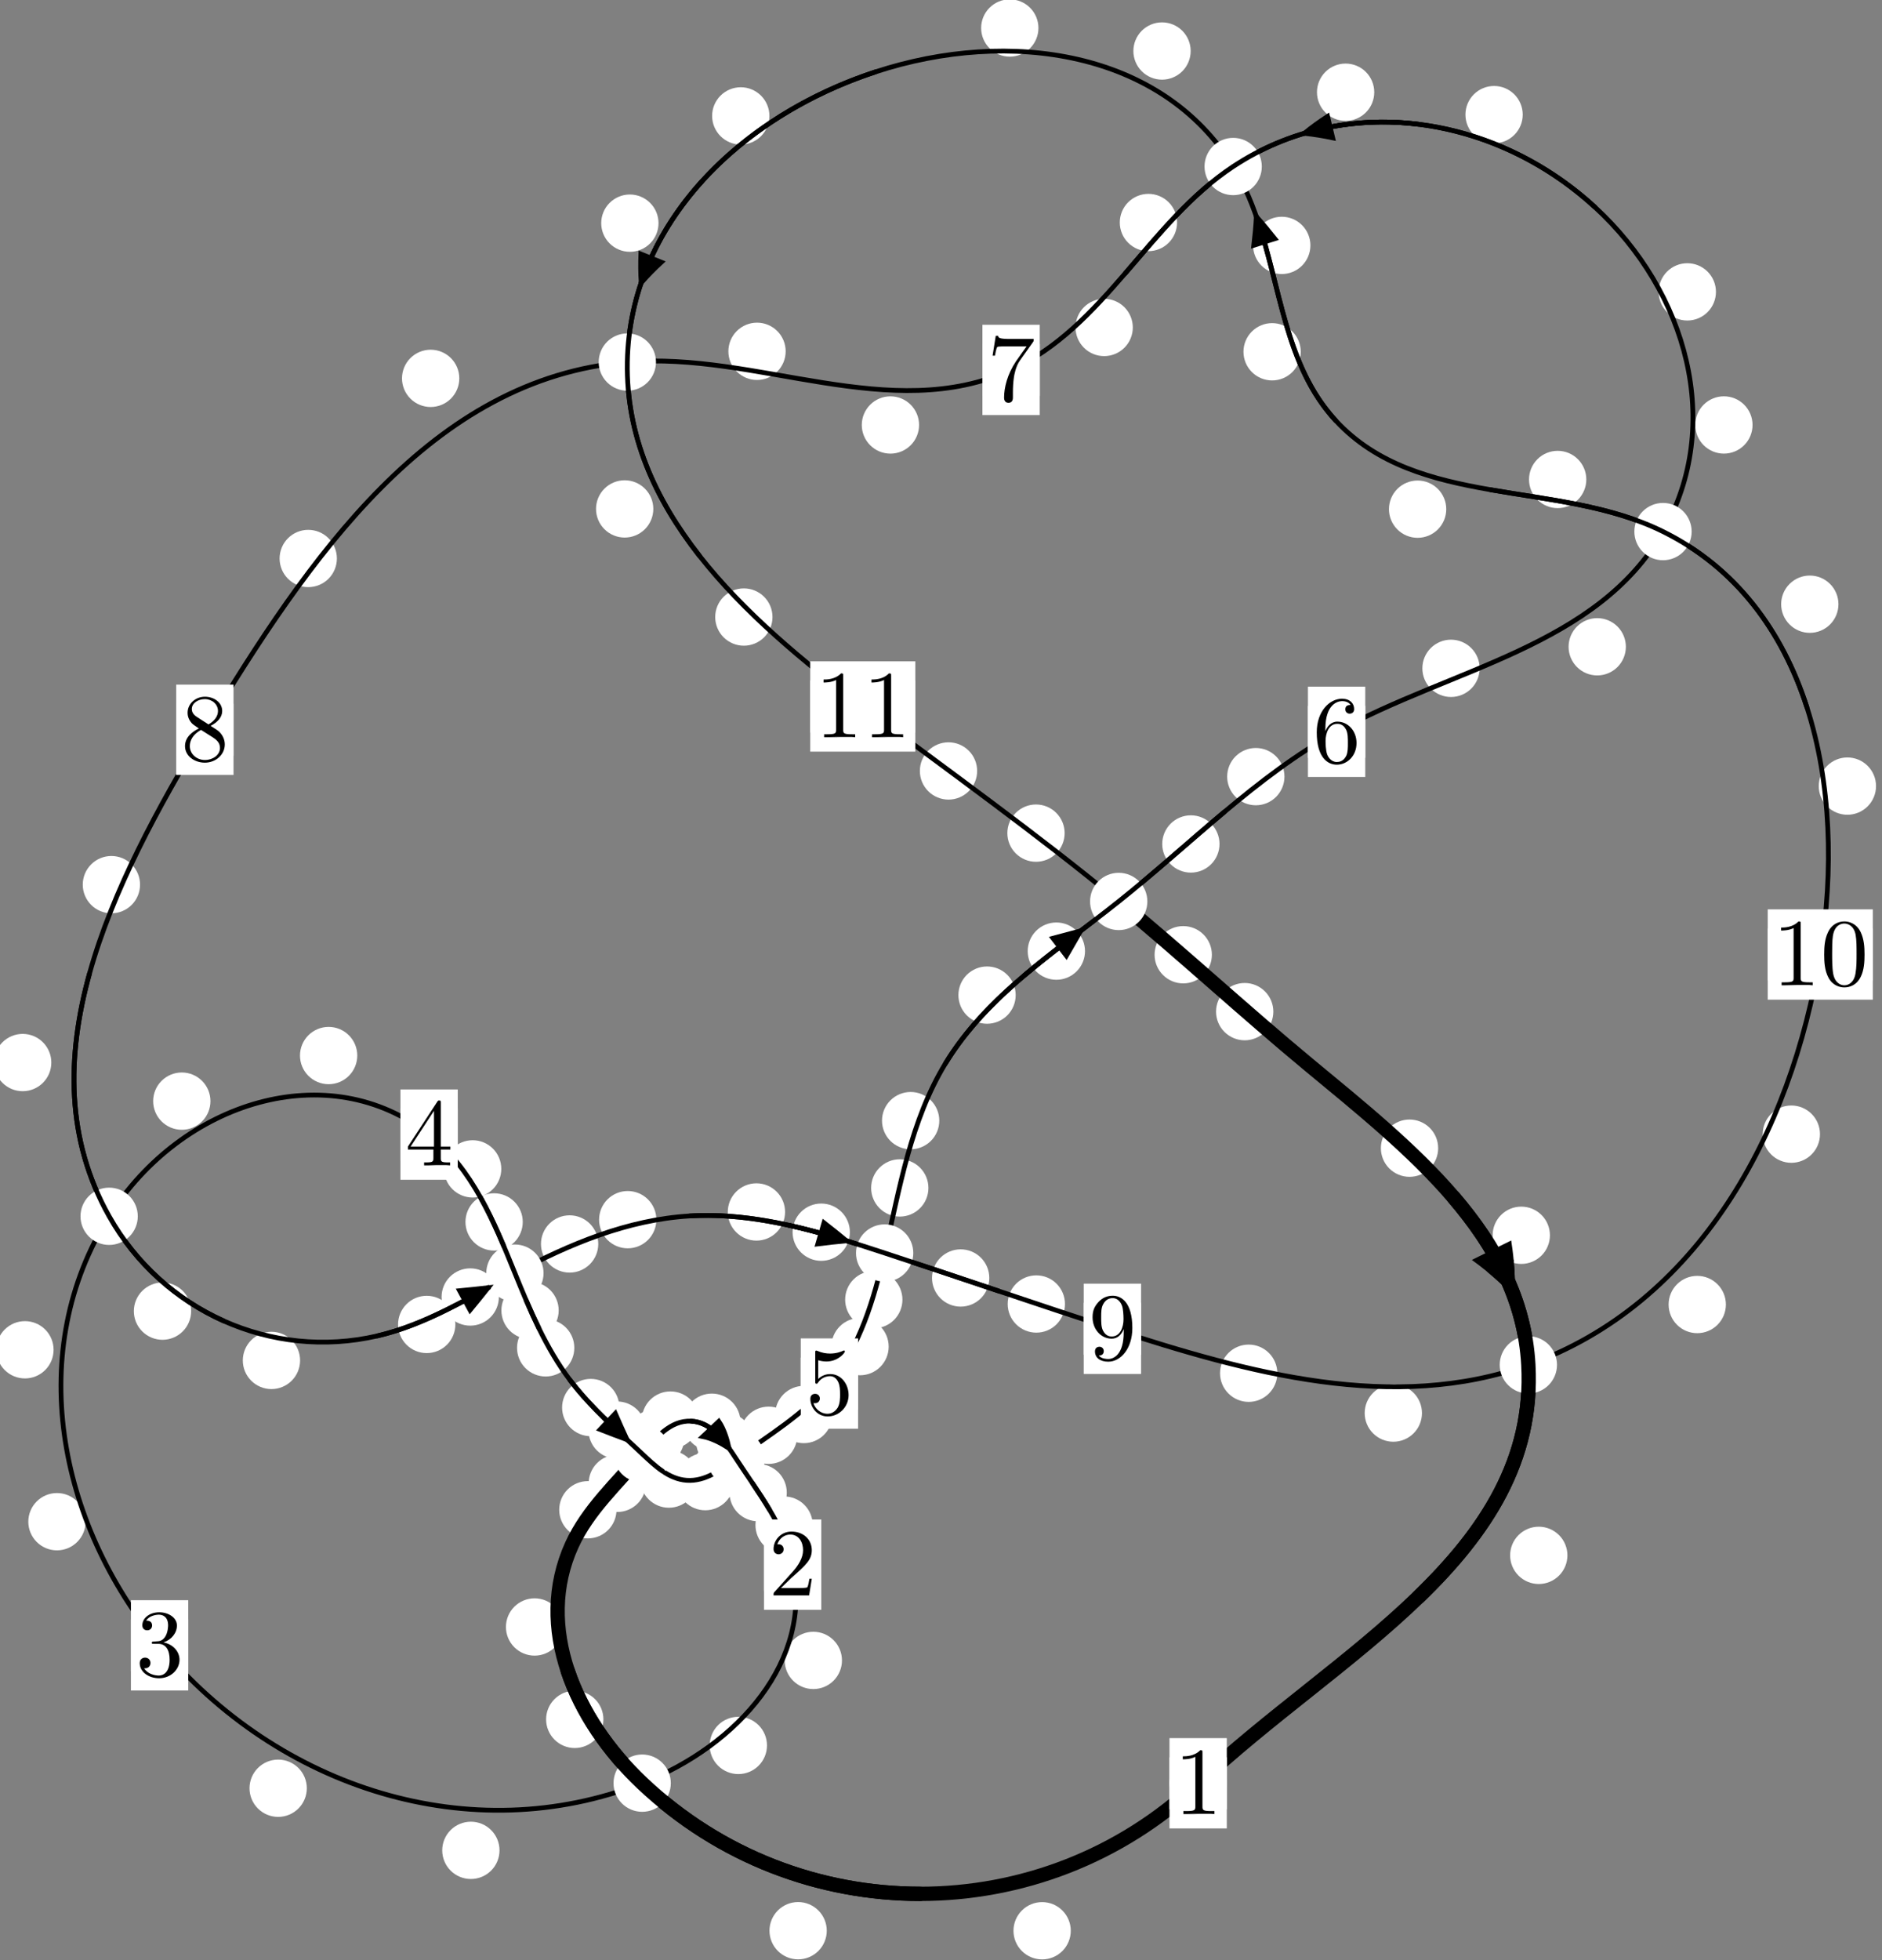 <?xml version="1.0"?>
<!-- Created by MetaPost 1.999 on 2021.07.05:2359 -->
<svg version="1.1" xmlns="http://www.w3.org/2000/svg" xmlns:xlink="http://www.w3.org/1999/xlink" width="196.356" height="204.451" viewBox="0 0 196.356 204.451">
<rect x="0" y="0" width="196.356" height="204.451" fill="#808080" stroke="none"/>
<!-- Original BoundingBox: -67.622223 -18.384003 128.733490 186.067337 -->
  <defs>
    <g transform="scale(0.01,0.01)" id="GLYPHcmr10_48">
      <path style="fill-rule: evenodd;" d="M460 -320C460 -400,455 -480,420 -554C374 -650,292 -666,250 -666C190 -666,117 -640,76 -547C44 -478,39 -400,39 -320C39 -245,43 -155,84 -79C127 2,200 22,249 22C303 22,379 1,423 -94C455 -163,460 -241,460 -320M249 -0C210 -0,151 -25,133 -121C122 -181,122 -273,122 -332C122 -396,122 -462,130 -516C149 -635,224 -644,249 -644C282 -644,348 -626,367 -527C377 -471,377 -395,377 -332C377 -257,377 -189,366 -125C351 -30,294 -0,249 -0"></path>
    </g>
    <g transform="scale(0.01,0.01)" id="GLYPHcmr10_49">
      <path style="fill-rule: evenodd;" d="M294 -640C294 -664,294 -666,271 -666C209 -602,121 -602,89 -602L89 -571C109 -571,168 -571,220 -597L220 -79C220 -43,217 -31,127 -31L95 -31L95 -0L257 -0L130 -3L217 -3L257 -3L297 -3L384 -3L419 -0L419 -31L387 -31C297 -31,294 -42,294 -79"></path>
    </g>
    <g transform="scale(0.01,0.01)" id="GLYPHcmr10_50">
      <path style="fill-rule: evenodd;" d="M127 -77L233 -180C389 -318,449 -372,449 -472C449 -586,359 -666,237 -666C124 -666,50 -574,50 -485C50 -429,100 -429,103 -429C120 -429,155 -441,155 -482C155 -508,137 -534,102 -534C94 -534,92 -534,89 -533C112 -598,166 -635,224 -635C315 -635,358 -554,358 -472C358 -392,308 -313,253 -251L61 -37C50 -26,50 -24,50 -0L421 -0L449 -174L424 -174C419 -144,412 -100,402 -85C395 -77,329 -77,307 -77"></path>
    </g>
    <g transform="scale(0.01,0.01)" id="GLYPHcmr10_51">
      <path style="fill-rule: evenodd;" d="M290 -352C372 -379,430 -449,430 -528C430 -610,342 -666,246 -666C145 -666,69 -606,69 -530C69 -497,91 -478,120 -478C151 -478,171 -500,171 -529C171 -579,124 -579,109 -579C140 -628,206 -641,242 -641C283 -641,338 -619,338 -529C338 -517,336 -459,310 -415C280 -367,246 -364,221 -363C213 -362,189 -360,182 -360C174 -359,167 -358,167 -348C167 -337,174 -337,191 -337L235 -337C317 -337,354 -269,354 -171C354 -35,285 -6,241 -6C198 -6,123 -23,88 -82C123 -77,154 -99,154 -137C154 -173,127 -193,98 -193C74 -193,42 -179,42 -135C42 -44,135 22,244 22C366 22,457 -69,457 -171C457 -253,394 -331,290 -352"></path>
    </g>
    <g transform="scale(0.01,0.01)" id="GLYPHcmr10_52">
      <path style="fill-rule: evenodd;" d="M294 -165L294 -78C294 -42,292 -31,218 -31L197 -31L197 -0L332 -0L238 -3L290 -3L332 -3L374 -3L427 -3L468 -0L468 -31L447 -31C373 -31,371 -42,371 -78L371 -165L471 -165L471 -196L371 -196L371 -651C371 -671,371 -677,355 -677C346 -677,343 -677,335 -665L28 -196L28 -165M300 -196L56 -196L300 -569"></path>
    </g>
    <g transform="scale(0.01,0.01)" id="GLYPHcmr10_53">
      <path style="fill-rule: evenodd;" d="M449 -201C449 -320,367 -420,259 -420C211 -420,168 -404,132 -369L132 -564C152 -558,185 -551,217 -551C340 -551,410 -642,410 -655C410 -661,407 -666,400 -666C399 -666,397 -666,392 -663C372 -654,323 -634,256 -634C216 -634,170 -641,123 -662C115 -665,113 -665,111 -665C101 -665,101 -657,101 -641L101 -345C101 -327,101 -319,115 -319C122 -319,124 -322,128 -328C139 -344,176 -398,257 -398C309 -398,334 -352,342 -334C358 -297,360 -258,360 -208C360 -173,360 -113,336 -71C312 -32,275 -6,229 -6C156 -6,99 -59,82 -118C85 -117,88 -116,99 -116C132 -116,149 -141,149 -165C149 -189,132 -214,99 -214C85 -214,50 -207,50 -161C50 -75,119 22,231 22C347 22,449 -74,449 -201"></path>
    </g>
    <g transform="scale(0.01,0.01)" id="GLYPHcmr10_54">
      <path style="fill-rule: evenodd;" d="M132 -328L132 -352C132 -605,256 -641,307 -641C331 -641,373 -635,395 -601C380 -601,340 -601,340 -556C340 -525,364 -510,386 -510C402 -510,432 -519,432 -558C432 -618,388 -666,305 -666C177 -666,42 -537,42 -316C42 -49,158 22,251 22C362 22,457 -72,457 -204C457 -331,368 -427,257 -427C189 -427,152 -376,132 -328M251 -6C188 -6,158 -66,152 -81C134 -128,134 -208,134 -226C134 -304,166 -404,256 -404C272 -404,318 -404,349 -342C367 -305,367 -254,367 -205C367 -157,367 -107,350 -71C320 -11,274 -6,251 -6"></path>
    </g>
    <g transform="scale(0.01,0.01)" id="GLYPHcmr10_55">
      <path style="fill-rule: evenodd;" d="M476 -609C485 -621,485 -623,485 -644L242 -644C120 -644,118 -657,114 -676L89 -676L56 -470L81 -470C84 -486,93 -549,106 -561C113 -567,191 -567,204 -567L411 -567C400 -551,321 -442,299 -409C209 -274,176 -135,176 -33C176 -23,176 22,222 22C268 22,268 -23,268 -33L268 -84C268 -139,271 -194,279 -248C283 -271,297 -357,341 -419"></path>
    </g>
    <g transform="scale(0.01,0.01)" id="GLYPHcmr10_56">
      <path style="fill-rule: evenodd;" d="M163 -457C117 -487,113 -521,113 -538C113 -599,178 -641,249 -641C322 -641,386 -589,386 -517C386 -460,347 -412,287 -377M309 -362C381 -399,430 -451,430 -517C430 -609,341 -666,250 -666C150 -666,69 -592,69 -499C69 -481,71 -436,113 -389C124 -377,161 -352,186 -335C128 -306,42 -250,42 -151C42 -45,144 22,249 22C362 22,457 -61,457 -168C457 -204,446 -249,408 -291C389 -312,373 -322,309 -362M209 -320L332 -242C360 -223,407 -193,407 -132C407 -58,332 -6,250 -6C164 -6,92 -68,92 -151C92 -209,124 -273,209 -320"></path>
    </g>
    <g transform="scale(0.01,0.01)" id="GLYPHcmr10_57">
      <path style="fill-rule: evenodd;" d="M367 -318L367 -286C367 -52,263 -6,205 -6C188 -6,134 -8,107 -42C151 -42,159 -71,159 -88C159 -119,135 -134,113 -134C97 -134,67 -125,67 -86C67 -19,121 22,206 22C335 22,457 -114,457 -329C457 -598,342 -666,253 -666C198 -666,149 -648,106 -603C65 -558,42 -516,42 -441C42 -316,130 -218,242 -218C303 -218,344 -260,367 -318M243 -241C227 -241,181 -241,150 -304C132 -341,132 -391,132 -440C132 -494,132 -541,153 -578C180 -628,218 -641,253 -641C299 -641,332 -607,349 -562C361 -530,365 -467,365 -421C365 -338,331 -241,243 -241"></path>
    </g>
  </defs>
  <path d="M111.718 201.395C111.718 200.603,111.403 199.842,110.842 199.282C110.282 198.721,109.522 198.407,108.729 198.407C107.936 198.407,107.176 198.721,106.616 199.282C106.055 199.842,105.74 200.603,105.74 201.395C105.74 202.188,106.055 202.948,106.616 203.509C107.176 204.069,107.936 204.384,108.729 204.384C109.522 204.384,110.282 204.069,110.842 203.509C111.403 202.948,111.718 202.188,111.718 201.395Z" style="fill: rgb(100%,100%,100%);stroke: none;"></path>
  <path d="M127.995 186.012C127.995 185.219,127.68 184.459,127.12 183.898C126.559 183.338,125.799 183.023,125.006 183.023C124.214 183.023,123.453 183.338,122.893 183.898C122.332 184.459,122.018 185.219,122.018 186.012C122.018 186.804,122.332 187.565,122.893 188.125C123.453 188.686,124.214 189,125.006 189C125.799 189,126.559 188.686,127.12 188.125C127.68 187.565,127.995 186.804,127.995 186.012Z" style="fill: rgb(100%,100%,100%);stroke: none;"></path>
  <path d="M62.955 179.347C62.955 178.554,62.64 177.794,62.079 177.234C61.519 176.673,60.759 176.358,59.966 176.358C59.173 176.358,58.413 176.673,57.853 177.234C57.292 177.794,56.977 178.554,56.977 179.347C56.977 180.14,57.292 180.9,57.853 181.46C58.413 182.021,59.173 182.336,59.966 182.336C60.759 182.336,61.519 182.021,62.079 181.46C62.64 180.9,62.955 180.14,62.955 179.347Z" style="fill: rgb(100%,100%,100%);stroke: none;"></path>
  <path d="M86.26 201.39C86.26 200.597,85.945 199.837,85.384 199.277C84.824 198.716,84.064 198.401,83.271 198.401C82.478 198.401,81.718 198.716,81.158 199.277C80.597 199.837,80.282 200.597,80.282 201.39C80.282 202.183,80.597 202.943,81.158 203.503C81.718 204.064,82.478 204.379,83.271 204.379C84.064 204.379,84.824 204.064,85.384 203.503C85.945 202.943,86.26 202.183,86.26 201.39Z" style="fill: rgb(100%,100%,100%);stroke: none;"></path>
  <path d="M64.323 157.482C64.323 156.689,64.008 155.929,63.447 155.368C62.887 154.808,62.127 154.493,61.334 154.493C60.541 154.493,59.781 154.808,59.221 155.368C58.66 155.929,58.345 156.689,58.345 157.482C58.345 158.274,58.66 159.035,59.221 159.595C59.781 160.156,60.541 160.47,61.334 160.47C62.127 160.47,62.887 160.156,63.447 159.595C64.008 159.035,64.323 158.274,64.323 157.482Z" style="fill: rgb(100%,100%,100%);stroke: none;"></path>
  <path d="M58.763 169.709C58.763 168.916,58.448 168.156,57.888 167.596C57.327 167.035,56.567 166.72,55.775 166.72C54.982 166.72,54.222 167.035,53.661 167.596C53.101 168.156,52.786 168.916,52.786 169.709C52.786 170.502,53.101 171.262,53.661 171.822C54.222 172.383,54.982 172.698,55.775 172.698C56.567 172.698,57.327 172.383,57.888 171.822C58.448 171.262,58.763 170.502,58.763 169.709Z" style="fill: rgb(100%,100%,100%);stroke: none;"></path>
  <path d="M71.4 149.972C71.4 149.179,71.085 148.419,70.524 147.858C69.964 147.298,69.204 146.983,68.411 146.983C67.618 146.983,66.858 147.298,66.298 147.858C65.737 148.419,65.422 149.179,65.422 149.972C65.422 150.764,65.737 151.524,66.298 152.085C66.858 152.645,67.618 152.96,68.411 152.96C69.204 152.96,69.964 152.645,70.524 152.085C71.085 151.524,71.4 150.764,71.4 149.972Z" style="fill: rgb(100%,100%,100%);stroke: none;"></path>
  <path d="M67.396 154.726C67.396 153.934,67.081 153.173,66.52 152.613C65.96 152.052,65.2 151.737,64.407 151.737C63.614 151.737,62.854 152.052,62.294 152.613C61.733 153.173,61.418 153.934,61.418 154.726C61.418 155.519,61.733 156.279,62.294 156.84C62.854 157.4,63.614 157.715,64.407 157.715C65.2 157.715,65.96 157.4,66.52 156.84C67.081 156.279,67.396 155.519,67.396 154.726Z" style="fill: rgb(100%,100%,100%);stroke: none;"></path>
  <path d="M77.259 148.351C77.259 147.559,76.944 146.799,76.383 146.238C75.823 145.678,75.062 145.363,74.27 145.363C73.477 145.363,72.717 145.678,72.156 146.238C71.596 146.799,71.281 147.559,71.281 148.351C71.281 149.144,71.596 149.904,72.156 150.465C72.717 151.025,73.477 151.34,74.27 151.34C75.062 151.34,75.823 151.025,76.383 150.465C76.944 149.904,77.259 149.144,77.259 148.351Z" style="fill: rgb(100%,100%,100%);stroke: none;"></path>
  <path d="M72.94 148.126C72.94 147.333,72.625 146.573,72.065 146.012C71.504 145.452,70.744 145.137,69.951 145.137C69.159 145.137,68.399 145.452,67.838 146.012C67.278 146.573,66.963 147.333,66.963 148.126C66.963 148.918,67.278 149.678,67.838 150.239C68.399 150.799,69.159 151.114,69.951 151.114C70.744 151.114,71.504 150.799,72.065 150.239C72.625 149.678,72.94 148.918,72.94 148.126Z" style="fill: rgb(100%,100%,100%);stroke: none;"></path>
  <path d="M82.089 155.698C82.089 154.905,81.774 154.145,81.214 153.584C80.653 153.024,79.893 152.709,79.1 152.709C78.308 152.709,77.547 153.024,76.987 153.584C76.426 154.145,76.112 154.905,76.112 155.698C76.112 156.49,76.426 157.251,76.987 157.811C77.547 158.372,78.308 158.686,79.1 158.686C79.893 158.686,80.653 158.372,81.214 157.811C81.774 157.251,82.089 156.49,82.089 155.698Z" style="fill: rgb(100%,100%,100%);stroke: none;"></path>
  <path d="M78.602 150.336C78.602 149.543,78.287 148.783,77.727 148.223C77.166 147.662,76.406 147.347,75.613 147.347C74.821 147.347,74.061 147.662,73.5 148.223C72.94 148.783,72.625 149.543,72.625 150.336C72.625 151.129,72.94 151.889,73.5 152.449C74.061 153.01,74.821 153.325,75.613 153.325C76.406 153.325,77.166 153.01,77.727 152.449C78.287 151.889,78.602 151.129,78.602 150.336Z" style="fill: rgb(100%,100%,100%);stroke: none;"></path>
  <path d="M87.846 173.196C87.846 172.404,87.531 171.643,86.971 171.083C86.41 170.522,85.65 170.208,84.857 170.208C84.065 170.208,83.304 170.522,82.744 171.083C82.183 171.643,81.869 172.404,81.869 173.196C81.869 173.989,82.183 174.749,82.744 175.31C83.304 175.87,84.065 176.185,84.857 176.185C85.65 176.185,86.41 175.87,86.971 175.31C87.531 174.749,87.846 173.989,87.846 173.196Z" style="fill: rgb(100%,100%,100%);stroke: none;"></path>
  <path d="M84.796 159.08C84.796 158.288,84.481 157.527,83.921 156.967C83.36 156.407,82.6 156.092,81.808 156.092C81.015 156.092,80.255 156.407,79.694 156.967C79.134 157.527,78.819 158.288,78.819 159.08C78.819 159.873,79.134 160.633,79.694 161.194C80.255 161.754,81.015 162.069,81.808 162.069C82.6 162.069,83.36 161.754,83.921 161.194C84.481 160.633,84.796 159.873,84.796 159.08Z" style="fill: rgb(100%,100%,100%);stroke: none;"></path>
  <path d="M52.117 193.009C52.117 192.216,51.802 191.456,51.241 190.895C50.681 190.335,49.921 190.02,49.128 190.02C48.335 190.02,47.575 190.335,47.014 190.895C46.454 191.456,46.139 192.216,46.139 193.009C46.139 193.801,46.454 194.561,47.014 195.122C47.575 195.682,48.335 195.997,49.128 195.997C49.921 195.997,50.681 195.682,51.241 195.122C51.802 194.561,52.117 193.801,52.117 193.009Z" style="fill: rgb(100%,100%,100%);stroke: none;"></path>
  <path d="M80.023 182.065C80.023 181.273,79.708 180.512,79.147 179.952C78.587 179.391,77.826 179.077,77.034 179.077C76.241 179.077,75.481 179.391,74.92 179.952C74.36 180.512,74.045 181.273,74.045 182.065C74.045 182.858,74.36 183.618,74.92 184.179C75.481 184.739,76.241 185.054,77.034 185.054C77.826 185.054,78.587 184.739,79.147 184.179C79.708 183.618,80.023 182.858,80.023 182.065Z" style="fill: rgb(100%,100%,100%);stroke: none;"></path>
  <path d="M8.932 158.727C8.932 157.934,8.617 157.174,8.056 156.614C7.496 156.053,6.736 155.738,5.943 155.738C5.15 155.738,4.39 156.053,3.83 156.614C3.269 157.174,2.954 157.934,2.954 158.727C2.954 159.52,3.269 160.28,3.83 160.84C4.39 161.401,5.15 161.716,5.943 161.716C6.736 161.716,7.496 161.401,8.056 160.84C8.617 160.28,8.932 159.52,8.932 158.727Z" style="fill: rgb(100%,100%,100%);stroke: none;"></path>
  <path d="M32.011 186.53C32.011 185.738,31.696 184.977,31.135 184.417C30.575 183.857,29.815 183.542,29.022 183.542C28.229 183.542,27.469 183.857,26.909 184.417C26.348 184.977,26.033 185.738,26.033 186.53C26.033 187.323,26.348 188.083,26.909 188.644C27.469 189.204,28.229 189.519,29.022 189.519C29.815 189.519,30.575 189.204,31.135 188.644C31.696 188.083,32.011 187.323,32.011 186.53Z" style="fill: rgb(100%,100%,100%);stroke: none;"></path>
  <path d="M21.957 114.858C21.957 114.065,21.642 113.305,21.082 112.745C20.521 112.184,19.761 111.869,18.968 111.869C18.176 111.869,17.415 112.184,16.855 112.745C16.294 113.305,15.98 114.065,15.98 114.858C15.98 115.651,16.294 116.411,16.855 116.971C17.415 117.532,18.176 117.847,18.968 117.847C19.761 117.847,20.521 117.532,21.082 116.971C21.642 116.411,21.957 115.651,21.957 114.858Z" style="fill: rgb(100%,100%,100%);stroke: none;"></path>
  <path d="M5.591 140.795C5.591 140.002,5.276 139.242,4.715 138.681C4.155 138.121,3.395 137.806,2.602 137.806C1.809 137.806,1.049 138.121,0.489 138.681C-0.072 139.242,-0.387 140.002,-0.387 140.795C-0.387 141.587,-0.072 142.347,0.489 142.908C1.049 143.468,1.809 143.783,2.602 143.783C3.395 143.783,4.155 143.468,4.715 142.908C5.276 142.347,5.591 141.587,5.591 140.795Z" style="fill: rgb(100%,100%,100%);stroke: none;"></path>
  <path d="M52.302 121.924C52.302 121.132,51.987 120.371,51.427 119.811C50.867 119.25,50.106 118.935,49.314 118.935C48.521 118.935,47.761 119.25,47.2 119.811C46.64 120.371,46.325 121.132,46.325 121.924C46.325 122.717,46.64 123.477,47.2 124.038C47.761 124.598,48.521 124.913,49.314 124.913C50.106 124.913,50.867 124.598,51.427 124.038C51.987 123.477,52.302 122.717,52.302 121.924Z" style="fill: rgb(100%,100%,100%);stroke: none;"></path>
  <path d="M37.276 110.104C37.276 109.311,36.961 108.551,36.4 107.991C35.84 107.43,35.079 107.115,34.287 107.115C33.494 107.115,32.734 107.43,32.173 107.991C31.613 108.551,31.298 109.311,31.298 110.104C31.298 110.897,31.613 111.657,32.173 112.217C32.734 112.778,33.494 113.093,34.287 113.093C35.079 113.093,35.84 112.778,36.4 112.217C36.961 111.657,37.276 110.897,37.276 110.104Z" style="fill: rgb(100%,100%,100%);stroke: none;"></path>
  <path d="M58.29 136.689C58.29 135.897,57.975 135.136,57.415 134.576C56.854 134.015,56.094 133.701,55.302 133.701C54.509 133.701,53.749 134.015,53.188 134.576C52.628 135.136,52.313 135.897,52.313 136.689C52.313 137.482,52.628 138.242,53.188 138.803C53.749 139.363,54.509 139.678,55.302 139.678C56.094 139.678,56.854 139.363,57.415 138.803C57.975 138.242,58.29 137.482,58.29 136.689Z" style="fill: rgb(100%,100%,100%);stroke: none;"></path>
  <path d="M54.541 127.458C54.541 126.665,54.226 125.905,53.665 125.345C53.105 124.784,52.345 124.469,51.552 124.469C50.759 124.469,49.999 124.784,49.439 125.345C48.878 125.905,48.563 126.665,48.563 127.458C48.563 128.251,48.878 129.011,49.439 129.571C49.999 130.132,50.759 130.447,51.552 130.447C52.345 130.447,53.105 130.132,53.665 129.571C54.226 129.011,54.541 128.251,54.541 127.458Z" style="fill: rgb(100%,100%,100%);stroke: none;"></path>
  <path d="M64.623 146.819C64.623 146.027,64.308 145.266,63.747 144.706C63.187 144.145,62.427 143.83,61.634 143.83C60.841 143.83,60.081 144.145,59.521 144.706C58.96 145.266,58.645 146.027,58.645 146.819C58.645 147.612,58.96 148.372,59.521 148.933C60.081 149.493,60.841 149.808,61.634 149.808C62.427 149.808,63.187 149.493,63.747 148.933C64.308 148.372,64.623 147.612,64.623 146.819Z" style="fill: rgb(100%,100%,100%);stroke: none;"></path>
  <path d="M59.921 140.593C59.921 139.801,59.606 139.041,59.046 138.48C58.485 137.92,57.725 137.605,56.933 137.605C56.14 137.605,55.38 137.92,54.819 138.48C54.259 139.041,53.944 139.801,53.944 140.593C53.944 141.386,54.259 142.146,54.819 142.707C55.38 143.267,56.14 143.582,56.933 143.582C57.725 143.582,58.485 143.267,59.046 142.707C59.606 142.146,59.921 141.386,59.921 140.593Z" style="fill: rgb(100%,100%,100%);stroke: none;"></path>
  <path d="M71.342 152.927C71.342 152.135,71.028 151.375,70.467 150.814C69.907 150.254,69.146 149.939,68.354 149.939C67.561 149.939,66.801 150.254,66.24 150.814C65.68 151.375,65.365 152.135,65.365 152.927C65.365 153.72,65.68 154.48,66.24 155.041C66.801 155.601,67.561 155.916,68.354 155.916C69.146 155.916,69.907 155.601,70.467 155.041C71.028 154.48,71.342 153.72,71.342 152.927Z" style="fill: rgb(100%,100%,100%);stroke: none;"></path>
  <path d="M67.374 149.174C67.374 148.382,67.06 147.622,66.499 147.061C65.939 146.501,65.178 146.186,64.386 146.186C63.593 146.186,62.833 146.501,62.272 147.061C61.712 147.622,61.397 148.382,61.397 149.174C61.397 149.967,61.712 150.727,62.272 151.288C62.833 151.848,63.593 152.163,64.386 152.163C65.178 152.163,65.939 151.848,66.499 151.288C67.06 150.727,67.374 149.967,67.374 149.174Z" style="fill: rgb(100%,100%,100%);stroke: none;"></path>
  <path d="M76.573 154.548C76.573 153.755,76.258 152.995,75.697 152.434C75.137 151.874,74.377 151.559,73.584 151.559C72.791 151.559,72.031 151.874,71.471 152.434C70.91 152.995,70.595 153.755,70.595 154.548C70.595 155.34,70.91 156.1,71.471 156.661C72.031 157.221,72.791 157.536,73.584 157.536C74.377 157.536,75.137 157.221,75.697 156.661C76.258 156.1,76.573 155.34,76.573 154.548Z" style="fill: rgb(100%,100%,100%);stroke: none;"></path>
  <path d="M72.776 154.282C72.776 153.489,72.461 152.729,71.901 152.169C71.34 151.608,70.58 151.293,69.788 151.293C68.995 151.293,68.235 151.608,67.674 152.169C67.114 152.729,66.799 153.489,66.799 154.282C66.799 155.075,67.114 155.835,67.674 156.395C68.235 156.956,68.995 157.271,69.788 157.271C70.58 157.271,71.34 156.956,71.901 156.395C72.461 155.835,72.776 155.075,72.776 154.282Z" style="fill: rgb(100%,100%,100%);stroke: none;"></path>
  <path d="M83.183 149.711C83.183 148.919,82.868 148.158,82.307 147.598C81.747 147.037,80.987 146.723,80.194 146.723C79.401 146.723,78.641 147.037,78.081 147.598C77.52 148.158,77.205 148.919,77.205 149.711C77.205 150.504,77.52 151.264,78.081 151.825C78.641 152.385,79.401 152.7,80.194 152.7C80.987 152.7,81.747 152.385,82.307 151.825C82.868 151.264,83.183 150.504,83.183 149.711Z" style="fill: rgb(100%,100%,100%);stroke: none;"></path>
  <path d="M78.224 153.31C78.224 152.518,77.909 151.758,77.349 151.197C76.788 150.637,76.028 150.322,75.235 150.322C74.443 150.322,73.682 150.637,73.122 151.197C72.562 151.758,72.247 152.518,72.247 153.31C72.247 154.103,72.562 154.863,73.122 155.424C73.682 155.984,74.443 156.299,75.235 156.299C76.028 156.299,76.788 155.984,77.349 155.424C77.909 154.863,78.224 154.103,78.224 153.31Z" style="fill: rgb(100%,100%,100%);stroke: none;"></path>
  <path d="M92.719 140.465C92.719 139.672,92.404 138.912,91.844 138.352C91.284 137.791,90.523 137.476,89.731 137.476C88.938 137.476,88.178 137.791,87.617 138.352C87.057 138.912,86.742 139.672,86.742 140.465C86.742 141.258,87.057 142.018,87.617 142.578C88.178 143.139,88.938 143.454,89.731 143.454C90.523 143.454,91.284 143.139,91.844 142.578C92.404 142.018,92.719 141.258,92.719 140.465Z" style="fill: rgb(100%,100%,100%);stroke: none;"></path>
  <path d="M86.85 147.547C86.85 146.754,86.535 145.994,85.974 145.434C85.414 144.873,84.654 144.558,83.861 144.558C83.068 144.558,82.308 144.873,81.748 145.434C81.187 145.994,80.872 146.754,80.872 147.547C80.872 148.34,81.187 149.1,81.748 149.66C82.308 150.221,83.068 150.536,83.861 150.536C84.654 150.536,85.414 150.221,85.974 149.66C86.535 149.1,86.85 148.34,86.85 147.547Z" style="fill: rgb(100%,100%,100%);stroke: none;"></path>
  <path d="M96.865 123.913C96.865 123.12,96.55 122.36,95.99 121.8C95.429 121.239,94.669 120.924,93.877 120.924C93.084 120.924,92.324 121.239,91.763 121.8C91.203 122.36,90.888 123.12,90.888 123.913C90.888 124.706,91.203 125.466,91.763 126.026C92.324 126.587,93.084 126.902,93.877 126.902C94.669 126.902,95.429 126.587,95.99 126.026C96.55 125.466,96.865 124.706,96.865 123.913Z" style="fill: rgb(100%,100%,100%);stroke: none;"></path>
  <path d="M94.155 135.566C94.155 134.773,93.84 134.013,93.28 133.453C92.719 132.892,91.959 132.577,91.166 132.577C90.374 132.577,89.613 132.892,89.053 133.453C88.492 134.013,88.178 134.773,88.178 135.566C88.178 136.359,88.492 137.119,89.053 137.679C89.613 138.24,90.374 138.555,91.166 138.555C91.959 138.555,92.719 138.24,93.28 137.679C93.84 137.119,94.155 136.359,94.155 135.566Z" style="fill: rgb(100%,100%,100%);stroke: none;"></path>
  <path d="M105.971 103.798C105.971 103.006,105.656 102.246,105.096 101.685C104.535 101.125,103.775 100.81,102.982 100.81C102.19 100.81,101.43 101.125,100.869 101.685C100.309 102.246,99.994 103.006,99.994 103.798C99.994 104.591,100.309 105.351,100.869 105.912C101.43 106.472,102.19 106.787,102.982 106.787C103.775 106.787,104.535 106.472,105.096 105.912C105.656 105.351,105.971 104.591,105.971 103.798Z" style="fill: rgb(100%,100%,100%);stroke: none;"></path>
  <path d="M98 116.892C98 116.1,97.685 115.34,97.125 114.779C96.564 114.219,95.804 113.904,95.011 113.904C94.219 113.904,93.458 114.219,92.898 114.779C92.337 115.34,92.023 116.1,92.023 116.892C92.023 117.685,92.337 118.445,92.898 119.006C93.458 119.566,94.219 119.881,95.011 119.881C95.804 119.881,96.564 119.566,97.125 119.006C97.685 118.445,98 117.685,98 116.892Z" style="fill: rgb(100%,100%,100%);stroke: none;"></path>
  <path d="M127.237 88.034C127.237 87.241,126.922 86.481,126.361 85.92C125.801 85.36,125.041 85.045,124.248 85.045C123.455 85.045,122.695 85.36,122.135 85.92C121.574 86.481,121.259 87.241,121.259 88.034C121.259 88.826,121.574 89.586,122.135 90.147C122.695 90.707,123.455 91.022,124.248 91.022C125.041 91.022,125.801 90.707,126.361 90.147C126.922 89.586,127.237 88.826,127.237 88.034Z" style="fill: rgb(100%,100%,100%);stroke: none;"></path>
  <path d="M113.202 99.211C113.202 98.419,112.887 97.659,112.326 97.098C111.766 96.538,111.006 96.223,110.213 96.223C109.42 96.223,108.66 96.538,108.1 97.098C107.539 97.659,107.224 98.419,107.224 99.211C107.224 100.004,107.539 100.764,108.1 101.325C108.66 101.885,109.42 102.2,110.213 102.2C111.006 102.2,111.766 101.885,112.326 101.325C112.887 100.764,113.202 100.004,113.202 99.211Z" style="fill: rgb(100%,100%,100%);stroke: none;"></path>
  <path d="M154.377 69.713C154.377 68.92,154.062 68.16,153.502 67.6C152.941 67.039,152.181 66.724,151.388 66.724C150.596 66.724,149.835 67.039,149.275 67.6C148.714 68.16,148.4 68.92,148.4 69.713C148.4 70.506,148.714 71.266,149.275 71.826C149.835 72.387,150.596 72.702,151.388 72.702C152.181 72.702,152.941 72.387,153.502 71.826C154.062 71.266,154.377 70.506,154.377 69.713Z" style="fill: rgb(100%,100%,100%);stroke: none;"></path>
  <path d="M134.012 81.01C134.012 80.217,133.697 79.457,133.137 78.896C132.576 78.336,131.816 78.021,131.024 78.021C130.231 78.021,129.471 78.336,128.91 78.896C128.35 79.457,128.035 80.217,128.035 81.01C128.035 81.802,128.35 82.562,128.91 83.123C129.471 83.683,130.231 83.998,131.024 83.998C131.816 83.998,132.576 83.683,133.137 83.123C133.697 82.562,134.012 81.802,134.012 81.01Z" style="fill: rgb(100%,100%,100%);stroke: none;"></path>
  <path d="M182.85 44.327C182.85 43.534,182.535 42.774,181.975 42.214C181.414 41.653,180.654 41.338,179.861 41.338C179.069 41.338,178.308 41.653,177.748 42.214C177.188 42.774,176.873 43.534,176.873 44.327C176.873 45.12,177.188 45.88,177.748 46.44C178.308 47.001,179.069 47.316,179.861 47.316C180.654 47.316,181.414 47.001,181.975 46.44C182.535 45.88,182.85 45.12,182.85 44.327Z" style="fill: rgb(100%,100%,100%);stroke: none;"></path>
  <path d="M169.633 67.466C169.633 66.673,169.318 65.913,168.758 65.352C168.197 64.792,167.437 64.477,166.644 64.477C165.852 64.477,165.091 64.792,164.531 65.352C163.97 65.913,163.656 66.673,163.656 67.466C163.656 68.258,163.97 69.018,164.531 69.579C165.091 70.139,165.852 70.454,166.644 70.454C167.437 70.454,168.197 70.139,168.758 69.579C169.318 69.018,169.633 68.258,169.633 67.466Z" style="fill: rgb(100%,100%,100%);stroke: none;"></path>
  <path d="M158.872 11.957C158.872 11.164,158.557 10.404,157.996 9.843C157.436 9.283,156.676 8.968,155.883 8.968C155.09 8.968,154.33 9.283,153.77 9.843C153.209 10.404,152.894 11.164,152.894 11.957C152.894 12.749,153.209 13.51,153.77 14.07C154.33 14.63,155.09 14.945,155.883 14.945C156.676 14.945,157.436 14.63,157.996 14.07C158.557 13.51,158.872 12.749,158.872 11.957Z" style="fill: rgb(100%,100%,100%);stroke: none;"></path>
  <path d="M179.032 30.444C179.032 29.652,178.717 28.892,178.156 28.331C177.596 27.771,176.836 27.456,176.043 27.456C175.25 27.456,174.49 27.771,173.93 28.331C173.369 28.892,173.054 29.652,173.054 30.444C173.054 31.237,173.369 31.997,173.93 32.558C174.49 33.118,175.25 33.433,176.043 33.433C176.836 33.433,177.596 33.118,178.156 32.558C178.717 31.997,179.032 31.237,179.032 30.444Z" style="fill: rgb(100%,100%,100%);stroke: none;"></path>
  <path d="M122.808 23.211C122.808 22.418,122.493 21.658,121.933 21.097C121.372 20.537,120.612 20.222,119.819 20.222C119.027 20.222,118.267 20.537,117.706 21.097C117.146 21.658,116.831 22.418,116.831 23.211C116.831 24.003,117.146 24.763,117.706 25.324C118.267 25.884,119.027 26.199,119.819 26.199C120.612 26.199,121.372 25.884,121.933 25.324C122.493 24.763,122.808 24.003,122.808 23.211Z" style="fill: rgb(100%,100%,100%);stroke: none;"></path>
  <path d="M143.381 9.619C143.381 8.826,143.066 8.066,142.506 7.505C141.945 6.945,141.185 6.63,140.392 6.63C139.6 6.63,138.84 6.945,138.279 7.505C137.719 8.066,137.404 8.826,137.404 9.619C137.404 10.411,137.719 11.172,138.279 11.732C138.84 12.293,139.6 12.608,140.392 12.608C141.185 12.608,141.945 12.293,142.506 11.732C143.066 11.172,143.381 10.411,143.381 9.619Z" style="fill: rgb(100%,100%,100%);stroke: none;"></path>
  <path d="M95.891 44.329C95.891 43.537,95.576 42.776,95.015 42.216C94.455 41.655,93.695 41.341,92.902 41.341C92.109 41.341,91.349 41.655,90.789 42.216C90.228 42.776,89.913 43.537,89.913 44.329C89.913 45.122,90.228 45.882,90.789 46.443C91.349 47.003,92.109 47.318,92.902 47.318C93.695 47.318,94.455 47.003,95.015 46.443C95.576 45.882,95.891 45.122,95.891 44.329Z" style="fill: rgb(100%,100%,100%);stroke: none;"></path>
  <path d="M118.19 34.158C118.19 33.365,117.875 32.605,117.315 32.044C116.754 31.484,115.994 31.169,115.201 31.169C114.409 31.169,113.648 31.484,113.088 32.044C112.527 32.605,112.213 33.365,112.213 34.158C112.213 34.95,112.527 35.71,113.088 36.271C113.648 36.831,114.409 37.146,115.201 37.146C115.994 37.146,116.754 36.831,117.315 36.271C117.875 35.71,118.19 34.95,118.19 34.158Z" style="fill: rgb(100%,100%,100%);stroke: none;"></path>
  <path d="M47.921 39.467C47.921 38.674,47.606 37.914,47.045 37.353C46.485 36.793,45.725 36.478,44.932 36.478C44.139 36.478,43.379 36.793,42.819 37.353C42.258 37.914,41.943 38.674,41.943 39.467C41.943 40.259,42.258 41.02,42.819 41.58C43.379 42.141,44.139 42.455,44.932 42.455C45.725 42.455,46.485 42.141,47.045 41.58C47.606 41.02,47.921 40.259,47.921 39.467Z" style="fill: rgb(100%,100%,100%);stroke: none;"></path>
  <path d="M81.972 36.646C81.972 35.853,81.657 35.093,81.096 34.532C80.536 33.972,79.776 33.657,78.983 33.657C78.19 33.657,77.43 33.972,76.87 34.532C76.309 35.093,75.994 35.853,75.994 36.646C75.994 37.438,76.309 38.199,76.87 38.759C77.43 39.32,78.19 39.635,78.983 39.635C79.776 39.635,80.536 39.32,81.096 38.759C81.657 38.199,81.972 37.438,81.972 36.646Z" style="fill: rgb(100%,100%,100%);stroke: none;"></path>
  <path d="M14.612 92.277C14.612 91.484,14.297 90.724,13.736 90.163C13.176 89.603,12.416 89.288,11.623 89.288C10.83 89.288,10.07 89.603,9.51 90.163C8.949 90.724,8.634 91.484,8.634 92.277C8.634 93.069,8.949 93.83,9.51 94.39C10.07 94.951,10.83 95.265,11.623 95.265C12.416 95.265,13.176 94.951,13.736 94.39C14.297 93.83,14.612 93.069,14.612 92.277Z" style="fill: rgb(100%,100%,100%);stroke: none;"></path>
  <path d="M35.149 58.256C35.149 57.464,34.834 56.703,34.273 56.143C33.713 55.582,32.953 55.267,32.16 55.267C31.367 55.267,30.607 55.582,30.047 56.143C29.486 56.703,29.171 57.464,29.171 58.256C29.171 59.049,29.486 59.809,30.047 60.37C30.607 60.93,31.367 61.245,32.16 61.245C32.953 61.245,33.713 60.93,34.273 60.37C34.834 59.809,35.149 59.049,35.149 58.256Z" style="fill: rgb(100%,100%,100%);stroke: none;"></path>
  <path d="M19.943 136.764C19.943 135.972,19.628 135.212,19.067 134.651C18.507 134.091,17.747 133.776,16.954 133.776C16.161 133.776,15.401 134.091,14.841 134.651C14.28 135.212,13.965 135.972,13.965 136.764C13.965 137.557,14.28 138.317,14.841 138.878C15.401 139.438,16.161 139.753,16.954 139.753C17.747 139.753,18.507 139.438,19.067 138.878C19.628 138.317,19.943 137.557,19.943 136.764Z" style="fill: rgb(100%,100%,100%);stroke: none;"></path>
  <path d="M5.355 110.834C5.355 110.041,5.04 109.281,4.48 108.721C3.919 108.16,3.159 107.845,2.367 107.845C1.574 107.845,0.814 108.16,0.253 108.721C-0.307 109.281,-0.622 110.041,-0.622 110.834C-0.622 111.627,-0.307 112.387,0.253 112.947C0.814 113.508,1.574 113.823,2.367 113.823C3.159 113.823,3.919 113.508,4.48 112.947C5.04 112.387,5.355 111.627,5.355 110.834Z" style="fill: rgb(100%,100%,100%);stroke: none;"></path>
  <path d="M47.51 138.152C47.51 137.36,47.195 136.599,46.634 136.039C46.074 135.478,45.314 135.163,44.521 135.163C43.728 135.163,42.968 135.478,42.408 136.039C41.847 136.599,41.532 137.36,41.532 138.152C41.532 138.945,41.847 139.705,42.408 140.266C42.968 140.826,43.728 141.141,44.521 141.141C45.314 141.141,46.074 140.826,46.634 140.266C47.195 139.705,47.51 138.945,47.51 138.152Z" style="fill: rgb(100%,100%,100%);stroke: none;"></path>
  <path d="M31.31 141.905C31.31 141.112,30.996 140.352,30.435 139.792C29.875 139.231,29.114 138.916,28.322 138.916C27.529 138.916,26.769 139.231,26.208 139.792C25.648 140.352,25.333 141.112,25.333 141.905C25.333 142.698,25.648 143.458,26.208 144.018C26.769 144.579,27.529 144.894,28.322 144.894C29.114 144.894,29.875 144.579,30.435 144.018C30.996 143.458,31.31 142.698,31.31 141.905Z" style="fill: rgb(100%,100%,100%);stroke: none;"></path>
  <path d="M62.419 129.757C62.419 128.964,62.104 128.204,61.544 127.643C60.983 127.083,60.223 126.768,59.43 126.768C58.638 126.768,57.878 127.083,57.317 127.643C56.757 128.204,56.442 128.964,56.442 129.757C56.442 130.549,56.757 131.309,57.317 131.87C57.878 132.43,58.638 132.745,59.43 132.745C60.223 132.745,60.983 132.43,61.544 131.87C62.104 131.309,62.419 130.549,62.419 129.757Z" style="fill: rgb(100%,100%,100%);stroke: none;"></path>
  <path d="M52.049 135.289C52.049 134.496,51.734 133.736,51.174 133.176C50.613 132.615,49.853 132.3,49.061 132.3C48.268 132.3,47.508 132.615,46.947 133.176C46.387 133.736,46.072 134.496,46.072 135.289C46.072 136.082,46.387 136.842,46.947 137.402C47.508 137.963,48.268 138.278,49.061 138.278C49.853 138.278,50.613 137.963,51.174 137.402C51.734 136.842,52.049 136.082,52.049 135.289Z" style="fill: rgb(100%,100%,100%);stroke: none;"></path>
  <path d="M81.91 126.419C81.91 125.626,81.595 124.866,81.034 124.306C80.474 123.745,79.714 123.43,78.921 123.43C78.128 123.43,77.368 123.745,76.808 124.306C76.247 124.866,75.932 125.626,75.932 126.419C75.932 127.212,76.247 127.972,76.808 128.532C77.368 129.093,78.128 129.408,78.921 129.408C79.714 129.408,80.474 129.093,81.034 128.532C81.595 127.972,81.91 127.212,81.91 126.419Z" style="fill: rgb(100%,100%,100%);stroke: none;"></path>
  <path d="M68.482 127.223C68.482 126.43,68.167 125.67,67.607 125.109C67.046 124.549,66.286 124.234,65.493 124.234C64.701 124.234,63.941 124.549,63.38 125.109C62.82 125.67,62.505 126.43,62.505 127.223C62.505 128.015,62.82 128.776,63.38 129.336C63.941 129.897,64.701 130.212,65.493 130.212C66.286 130.212,67.046 129.897,67.607 129.336C68.167 128.776,68.482 128.015,68.482 127.223Z" style="fill: rgb(100%,100%,100%);stroke: none;"></path>
  <path d="M103.218 133.305C103.218 132.512,102.903 131.752,102.343 131.192C101.782 130.631,101.022 130.316,100.229 130.316C99.437 130.316,98.677 130.631,98.116 131.192C97.556 131.752,97.241 132.512,97.241 133.305C97.241 134.098,97.556 134.858,98.116 135.419C98.677 135.979,99.437 136.294,100.229 136.294C101.022 136.294,101.782 135.979,102.343 135.419C102.903 134.858,103.218 134.098,103.218 133.305Z" style="fill: rgb(100%,100%,100%);stroke: none;"></path>
  <path d="M88.672 128.528C88.672 127.736,88.357 126.975,87.796 126.415C87.236 125.854,86.476 125.54,85.683 125.54C84.89 125.54,84.13 125.854,83.57 126.415C83.009 126.975,82.694 127.736,82.694 128.528C82.694 129.321,83.009 130.081,83.57 130.642C84.13 131.202,84.89 131.517,85.683 131.517C86.476 131.517,87.236 131.202,87.796 130.642C88.357 130.081,88.672 129.321,88.672 128.528Z" style="fill: rgb(100%,100%,100%);stroke: none;"></path>
  <path d="M133.268 143.241C133.268 142.448,132.953 141.688,132.392 141.128C131.832 140.567,131.072 140.252,130.279 140.252C129.486 140.252,128.726 140.567,128.166 141.128C127.605 141.688,127.29 142.448,127.29 143.241C127.29 144.034,127.605 144.794,128.166 145.354C128.726 145.915,129.486 146.23,130.279 146.23C131.072 146.23,131.832 145.915,132.392 145.354C132.953 144.794,133.268 144.034,133.268 143.241Z" style="fill: rgb(100%,100%,100%);stroke: none;"></path>
  <path d="M111.113 136.02C111.113 135.227,110.798 134.467,110.238 133.906C109.677 133.346,108.917 133.031,108.125 133.031C107.332 133.031,106.572 133.346,106.011 133.906C105.451 134.467,105.136 135.227,105.136 136.02C105.136 136.812,105.451 137.572,106.011 138.133C106.572 138.693,107.332 139.008,108.125 139.008C108.917 139.008,109.677 138.693,110.238 138.133C110.798 137.572,111.113 136.812,111.113 136.02Z" style="fill: rgb(100%,100%,100%);stroke: none;"></path>
  <path d="M180.069 136.074C180.069 135.282,179.754 134.521,179.193 133.961C178.633 133.4,177.873 133.086,177.08 133.086C176.287 133.086,175.527 133.4,174.967 133.961C174.406 134.521,174.091 135.282,174.091 136.074C174.091 136.867,174.406 137.627,174.967 138.188C175.527 138.748,176.287 139.063,177.08 139.063C177.873 139.063,178.633 138.748,179.193 138.188C179.754 137.627,180.069 136.867,180.069 136.074Z" style="fill: rgb(100%,100%,100%);stroke: none;"></path>
  <path d="M148.359 147.398C148.359 146.605,148.044 145.845,147.484 145.285C146.923 144.724,146.163 144.409,145.37 144.409C144.578 144.409,143.818 144.724,143.257 145.285C142.697 145.845,142.382 146.605,142.382 147.398C142.382 148.191,142.697 148.951,143.257 149.511C143.818 150.072,144.578 150.387,145.37 150.387C146.163 150.387,146.923 150.072,147.484 149.511C148.044 148.951,148.359 148.191,148.359 147.398Z" style="fill: rgb(100%,100%,100%);stroke: none;"></path>
  <path d="M195.733 81.998C195.733 81.205,195.419 80.445,194.858 79.885C194.298 79.324,193.537 79.009,192.745 79.009C191.952 79.009,191.192 79.324,190.631 79.885C190.071 80.445,189.756 81.205,189.756 81.998C189.756 82.791,190.071 83.551,190.631 84.111C191.192 84.672,191.952 84.987,192.745 84.987C193.537 84.987,194.298 84.672,194.858 84.111C195.419 83.551,195.733 82.791,195.733 81.998Z" style="fill: rgb(100%,100%,100%);stroke: none;"></path>
  <path d="M189.886 118.303C189.886 117.51,189.571 116.75,189.011 116.19C188.45 115.629,187.69 115.314,186.898 115.314C186.105 115.314,185.345 115.629,184.784 116.19C184.224 116.75,183.909 117.51,183.909 118.303C183.909 119.096,184.224 119.856,184.784 120.416C185.345 120.977,186.105 121.292,186.898 121.292C187.69 121.292,188.45 120.977,189.011 120.416C189.571 119.856,189.886 119.096,189.886 118.303Z" style="fill: rgb(100%,100%,100%);stroke: none;"></path>
  <path d="M165.506 50.013C165.506 49.221,165.191 48.46,164.63 47.9C164.07 47.339,163.31 47.025,162.517 47.025C161.724 47.025,160.964 47.339,160.404 47.9C159.843 48.46,159.528 49.221,159.528 50.013C159.528 50.806,159.843 51.566,160.404 52.127C160.964 52.687,161.724 53.002,162.517 53.002C163.31 53.002,164.07 52.687,164.63 52.127C165.191 51.566,165.506 50.806,165.506 50.013Z" style="fill: rgb(100%,100%,100%);stroke: none;"></path>
  <path d="M191.812 63.024C191.812 62.231,191.497 61.471,190.936 60.911C190.376 60.35,189.616 60.035,188.823 60.035C188.03 60.035,187.27 60.35,186.71 60.911C186.149 61.471,185.834 62.231,185.834 63.024C185.834 63.817,186.149 64.577,186.71 65.137C187.27 65.698,188.03 66.013,188.823 66.013C189.616 66.013,190.376 65.698,190.936 65.137C191.497 64.577,191.812 63.817,191.812 63.024Z" style="fill: rgb(100%,100%,100%);stroke: none;"></path>
  <path d="M135.713 36.694C135.713 35.901,135.398 35.141,134.838 34.581C134.277 34.02,133.517 33.705,132.724 33.705C131.932 33.705,131.171 34.02,130.611 34.581C130.05 35.141,129.736 35.901,129.736 36.694C129.736 37.487,130.05 38.247,130.611 38.807C131.171 39.368,131.932 39.683,132.724 39.683C133.517 39.683,134.277 39.368,134.838 38.807C135.398 38.247,135.713 37.487,135.713 36.694Z" style="fill: rgb(100%,100%,100%);stroke: none;"></path>
  <path d="M150.893 53.111C150.893 52.319,150.578 51.558,150.018 50.998C149.457 50.438,148.697 50.123,147.905 50.123C147.112 50.123,146.352 50.438,145.791 50.998C145.231 51.558,144.916 52.319,144.916 53.111C144.916 53.904,145.231 54.664,145.791 55.225C146.352 55.785,147.112 56.1,147.905 56.1C148.697 56.1,149.457 55.785,150.018 55.225C150.578 54.664,150.893 53.904,150.893 53.111Z" style="fill: rgb(100%,100%,100%);stroke: none;"></path>
  <path d="M124.227 5.321C124.227 4.529,123.912 3.769,123.352 3.208C122.791 2.648,122.031 2.333,121.239 2.333C120.446 2.333,119.686 2.648,119.125 3.208C118.565 3.769,118.25 4.529,118.25 5.321C118.25 6.114,118.565 6.874,119.125 7.435C119.686 7.995,120.446 8.31,121.239 8.31C122.031 8.31,122.791 7.995,123.352 7.435C123.912 6.874,124.227 6.114,124.227 5.321Z" style="fill: rgb(100%,100%,100%);stroke: none;"></path>
  <path d="M136.719 25.598C136.719 24.805,136.404 24.045,135.843 23.484C135.283 22.924,134.523 22.609,133.73 22.609C132.937 22.609,132.177 22.924,131.617 23.484C131.056 24.045,130.741 24.805,130.741 25.598C130.741 26.39,131.056 27.15,131.617 27.711C132.177 28.271,132.937 28.586,133.73 28.586C134.523 28.586,135.283 28.271,135.843 27.711C136.404 27.15,136.719 26.39,136.719 25.598Z" style="fill: rgb(100%,100%,100%);stroke: none;"></path>
  <path d="M80.276 12.09C80.276 11.297,79.961 10.537,79.4 9.977C78.84 9.416,78.08 9.101,77.287 9.101C76.494 9.101,75.734 9.416,75.174 9.977C74.613 10.537,74.298 11.297,74.298 12.09C74.298 12.883,74.613 13.643,75.174 14.203C75.734 14.764,76.494 15.079,77.287 15.079C78.08 15.079,78.84 14.764,79.4 14.203C79.961 13.643,80.276 12.883,80.276 12.09Z" style="fill: rgb(100%,100%,100%);stroke: none;"></path>
  <path d="M108.344 2.921C108.344 2.129,108.029 1.369,107.468 0.808C106.908 0.248,106.148 -0.067,105.355 -0.067C104.562 -0.067,103.802 0.248,103.242 0.808C102.681 1.369,102.366 2.129,102.366 2.921C102.366 3.714,102.681 4.474,103.242 5.035C103.802 5.595,104.562 5.91,105.355 5.91C106.148 5.91,106.908 5.595,107.468 5.035C108.029 4.474,108.344 3.714,108.344 2.921Z" style="fill: rgb(100%,100%,100%);stroke: none;"></path>
  <path d="M68.163 53.085C68.163 52.293,67.848 51.533,67.287 50.972C66.727 50.412,65.967 50.097,65.174 50.097C64.381 50.097,63.621 50.412,63.061 50.972C62.5 51.533,62.185 52.293,62.185 53.085C62.185 53.878,62.5 54.638,63.061 55.199C63.621 55.759,64.381 56.074,65.174 56.074C65.967 56.074,66.727 55.759,67.287 55.199C67.848 54.638,68.163 53.878,68.163 53.085Z" style="fill: rgb(100%,100%,100%);stroke: none;"></path>
  <path d="M68.705 23.277C68.705 22.484,68.39 21.724,67.829 21.164C67.269 20.603,66.509 20.288,65.716 20.288C64.923 20.288,64.163 20.603,63.603 21.164C63.042 21.724,62.727 22.484,62.727 23.277C62.727 24.07,63.042 24.83,63.603 25.39C64.163 25.951,64.923 26.266,65.716 26.266C66.509 26.266,67.269 25.951,67.829 25.39C68.39 24.83,68.705 24.07,68.705 23.277Z" style="fill: rgb(100%,100%,100%);stroke: none;"></path>
  <path d="M101.949 80.417C101.949 79.624,101.635 78.864,101.074 78.304C100.514 77.743,99.753 77.428,98.961 77.428C98.168 77.428,97.408 77.743,96.847 78.304C96.287 78.864,95.972 79.624,95.972 80.417C95.972 81.21,96.287 81.97,96.847 82.53C97.408 83.091,98.168 83.406,98.961 83.406C99.753 83.406,100.514 83.091,101.074 82.53C101.635 81.97,101.949 81.21,101.949 80.417Z" style="fill: rgb(100%,100%,100%);stroke: none;"></path>
  <path d="M80.597 64.363C80.597 63.57,80.282 62.81,79.722 62.25C79.161 61.689,78.401 61.374,77.608 61.374C76.816 61.374,76.056 61.689,75.495 62.25C74.935 62.81,74.62 63.57,74.62 64.363C74.62 65.156,74.935 65.916,75.495 66.477C76.056 67.037,76.816 67.352,77.608 67.352C78.401 67.352,79.161 67.037,79.722 66.477C80.282 65.916,80.597 65.156,80.597 64.363Z" style="fill: rgb(100%,100%,100%);stroke: none;"></path>
  <path d="M126.44 99.589C126.44 98.796,126.125 98.036,125.564 97.476C125.004 96.915,124.244 96.6,123.451 96.6C122.658 96.6,121.898 96.915,121.338 97.476C120.777 98.036,120.462 98.796,120.462 99.589C120.462 100.382,120.777 101.142,121.338 101.702C121.898 102.263,122.658 102.578,123.451 102.578C124.244 102.578,125.004 102.263,125.564 101.702C126.125 101.142,126.44 100.382,126.44 99.589Z" style="fill: rgb(100%,100%,100%);stroke: none;"></path>
  <path d="M111.078 86.904C111.078 86.111,110.763 85.351,110.203 84.791C109.642 84.23,108.882 83.915,108.089 83.915C107.297 83.915,106.537 84.23,105.976 84.791C105.416 85.351,105.101 86.111,105.101 86.904C105.101 87.697,105.416 88.457,105.976 89.017C106.537 89.578,107.297 89.893,108.089 89.893C108.882 89.893,109.642 89.578,110.203 89.017C110.763 88.457,111.078 87.697,111.078 86.904Z" style="fill: rgb(100%,100%,100%);stroke: none;"></path>
  <path d="M150.049 119.766C150.049 118.973,149.734 118.213,149.174 117.652C148.613 117.092,147.853 116.777,147.06 116.777C146.268 116.777,145.507 117.092,144.947 117.652C144.386 118.213,144.072 118.973,144.072 119.766C144.072 120.558,144.386 121.318,144.947 121.879C145.507 122.439,146.268 122.754,147.06 122.754C147.853 122.754,148.613 122.439,149.174 121.879C149.734 121.318,150.049 120.558,150.049 119.766Z" style="fill: rgb(100%,100%,100%);stroke: none;"></path>
  <path d="M132.852 105.524C132.852 104.731,132.537 103.971,131.977 103.411C131.416 102.85,130.656 102.535,129.863 102.535C129.071 102.535,128.311 102.85,127.75 103.411C127.19 103.971,126.875 104.731,126.875 105.524C126.875 106.317,127.19 107.077,127.75 107.637C128.311 108.198,129.071 108.513,129.863 108.513C130.656 108.513,131.416 108.198,131.977 107.637C132.537 107.077,132.852 106.317,132.852 105.524Z" style="fill: rgb(100%,100%,100%);stroke: none;"></path>
  <path d="M163.534 162.238C163.534 161.445,163.219 160.685,162.659 160.125C162.098 159.564,161.338 159.249,160.545 159.249C159.753 159.249,158.992 159.564,158.432 160.125C157.872 160.685,157.557 161.445,157.557 162.238C157.557 163.031,157.872 163.791,158.432 164.351C158.992 164.912,159.753 165.227,160.545 165.227C161.338 165.227,162.098 164.912,162.659 164.351C163.219 163.791,163.534 163.031,163.534 162.238Z" style="fill: rgb(100%,100%,100%);stroke: none;"></path>
  <path d="M161.71 128.85C161.71 128.058,161.395 127.297,160.834 126.737C160.274 126.176,159.513 125.862,158.721 125.862C157.928 125.862,157.168 126.176,156.607 126.737C156.047 127.297,155.732 128.058,155.732 128.85C155.732 129.643,156.047 130.403,156.607 130.964C157.168 131.524,157.928 131.839,158.721 131.839C159.513 131.839,160.274 131.524,160.834 130.964C161.395 130.403,161.71 129.643,161.71 128.85Z" style="fill: rgb(100%,100%,100%);stroke: none;"></path>
  <path d="M125.006 186.012C108.729 201.395,83.271 201.39,67 186C59.966 179.347,55.775 169.709,59.663 161.157C61.334 157.482,64.407 154.726,67 151.647C68.411 149.972,69.951 148.126,72.114 148.239C74.27 148.351,75.613 150.336,76.806 152.17C79.1 155.698,81.808 159.08,82.699 163.206C84.857 173.196,77.034 182.065,67 186C49.128 193.009,29.022 186.53,16.65 171.626C5.943 158.727,2.602 140.795,11.388 126.871C18.968 114.858,34.287 110.104,44.769 118.35C49.314 121.924,51.552 127.458,53.723 132.802C55.302 136.689,56.933 140.593,59.464 143.945C61.634 146.819,64.386 149.174,67 151.647C68.354 152.927,69.788 154.282,71.647 154.412C73.584 154.548,75.235 153.31,76.806 152.17C80.194 149.711,83.861 147.547,86.538 144.317C89.731 140.465,91.166 135.566,92.298 130.701C93.877 123.913,95.011 116.892,98.644 110.926C102.982 103.798,110.213 99.211,116.719 94.03C124.248 88.034,131.024 81.01,139.452 76.334C151.388 69.713,166.644 67.466,173.508 55.449C179.861 44.327,176.043 30.444,166.385 21.588C155.883 11.957,140.392 9.619,128.661 17.369C119.819 23.211,115.201 34.158,105.49 38.587C92.902 44.329,78.983 36.646,65.452 37.767C44.932 39.467,32.16 58.256,21.374 76.124C11.623 92.277,2.367 110.834,11.388 126.871C16.954 136.764,28.322 141.905,39.364 139.347C44.521 138.152,49.061 135.289,53.723 132.802C59.43 129.757,65.493 127.223,71.959 126.836C78.921 126.419,85.683 128.528,92.298 130.701C100.229 133.305,108.125 136.02,116.062 138.607C130.279 143.241,145.37 147.398,159.459 142.367C177.08 136.074,186.898 118.303,189.915 99.565C192.745 81.998,188.823 63.024,173.508 55.449C162.517 50.013,147.905 53.111,139.359 43.869C132.724 36.694,133.73 25.598,128.661 17.369C121.239 5.321,105.355 2.921,91.386 7.484C77.287 12.09,65.716 23.277,65.452 37.767C65.174 53.085,77.608 64.363,90.016 73.692C98.961 80.417,108.089 86.904,116.719 94.03C123.451 99.589,129.863 105.524,136.588 111.093C147.06 119.766,158.721 128.85,159.459 142.367C160.545 162.238,139.364 172.443,125.006 186.012" style="stroke:rgb(0%,0%,0%); stroke-width: 0.498;stroke-linecap: round;stroke-linejoin: round;stroke-miterlimit: 10;fill: none;"></path>
  <path d="M125.006 186.012C108.729 201.395,83.271 201.39,67 186C59.966 179.347,55.775 169.709,59.663 161.157C61.334 157.482,64.407 154.726,67 151.647" style="stroke:rgb(0%,0%,0%); stroke-width: 1.494;stroke-linecap: round;stroke-linejoin: round;stroke-miterlimit: 10;fill: none;"></path>
  <path d="M116.719 94.03C123.451 99.589,129.863 105.524,136.588 111.093C147.06 119.766,158.721 128.85,159.459 142.367C160.545 162.238,139.364 172.443,125.006 186.012" style="stroke:rgb(0%,0%,0%); stroke-width: 1.494;stroke-linecap: round;stroke-linejoin: round;stroke-miterlimit: 10;fill: none;"></path>
  <path d="M69.989 186C69.989 185.207,69.674 184.447,69.113 183.887C68.553 183.326,67.793 183.011,67 183.011C66.207 183.011,65.447 183.326,64.887 183.887C64.326 184.447,64.011 185.207,64.011 186C64.011 186.793,64.326 187.553,64.887 188.113C65.447 188.674,66.207 188.989,67 188.989C67.793 188.989,68.553 188.674,69.113 188.113C69.674 187.553,69.989 186.793,69.989 186Z" style="fill: rgb(100%,100%,100%);stroke: none;"></path>
  <path d="M96.001 197.546C85.568 197.544,75.136 193.695,67 186C63.483 182.673,60.677 178.601,59.236 174.291" style="stroke:rgb(0%,0%,0%); stroke-width: 1.494;stroke-linecap: round;stroke-linejoin: round;stroke-miterlimit: 10;fill: none;"></path>
  <path d="M79.795 152.17C79.795 151.378,79.48 150.617,78.92 150.057C78.359 149.496,77.599 149.182,76.806 149.182C76.014 149.182,75.253 149.496,74.693 150.057C74.132 150.617,73.818 151.378,73.818 152.17C73.818 152.963,74.132 153.723,74.693 154.284C75.253 154.844,76.014 155.159,76.806 155.159C77.599 155.159,78.359 154.844,78.92 154.284C79.48 153.723,79.795 152.963,79.795 152.17Z" style="fill: rgb(100%,100%,100%);stroke: none;"></path>
  <path d="M74.821 149.559C75.576 150.298,76.21 151.253,76.806 152.17C77.953 153.934,79.204 155.662,80.279 157.464" style="stroke:rgb(0%,0%,0%); stroke-width: 0.498;stroke-linecap: round;stroke-linejoin: round;stroke-miterlimit: 10;fill: none;"></path>
  <path d="M14.377 126.871C14.377 126.078,14.062 125.318,13.501 124.757C12.941 124.197,12.181 123.882,11.388 123.882C10.595 123.882,9.835 124.197,9.275 124.757C8.714 125.318,8.399 126.078,8.399 126.871C8.399 127.663,8.714 128.423,9.275 128.984C9.835 129.544,10.595 129.859,11.388 129.859C12.181 129.859,12.941 129.544,13.501 128.984C14.062 128.423,14.377 127.663,14.377 126.871Z" style="fill: rgb(100%,100%,100%);stroke: none;"></path>
  <path d="M9.341 101.541C6.936 110.204,6.877 118.852,11.388 126.871C14.171 131.818,18.405 135.576,23.322 137.778" style="stroke:rgb(0%,0%,0%); stroke-width: 0.498;stroke-linecap: round;stroke-linejoin: round;stroke-miterlimit: 10;fill: none;"></path>
  <path d="M69.989 151.647C69.989 150.854,69.674 150.094,69.113 149.534C68.553 148.973,67.793 148.658,67 148.658C66.207 148.658,65.447 148.973,64.887 149.534C64.326 150.094,64.011 150.854,64.011 151.647C64.011 152.44,64.326 153.2,64.887 153.76C65.447 154.321,66.207 154.636,67 154.636C67.793 154.636,68.553 154.321,69.113 153.76C69.674 153.2,69.989 152.44,69.989 151.647Z" style="fill: rgb(100%,100%,100%);stroke: none;"></path>
  <path d="M63.065 147.947C64.351 149.204,65.693 150.411,67 151.647C67.677 152.287,68.374 152.946,69.134 153.461" style="stroke:rgb(0%,0%,0%); stroke-width: 0.498;stroke-linecap: round;stroke-linejoin: round;stroke-miterlimit: 10;fill: none;"></path>
  <path d="M95.287 130.701C95.287 129.908,94.972 129.148,94.411 128.587C93.851 128.027,93.091 127.712,92.298 127.712C91.505 127.712,90.745 128.027,90.185 128.587C89.624 129.148,89.309 129.908,89.309 130.701C89.309 131.493,89.624 132.253,90.185 132.814C90.745 133.374,91.505 133.689,92.298 133.689C93.091 133.689,93.851 133.374,94.411 132.814C94.972 132.253,95.287 131.493,95.287 130.701Z" style="fill: rgb(100%,100%,100%);stroke: none;"></path>
  <path d="M82.259 127.797C85.646 128.544,88.99 129.614,92.298 130.701C96.264 132.003,100.22 133.333,104.178 134.66" style="stroke:rgb(0%,0%,0%); stroke-width: 0.498;stroke-linecap: round;stroke-linejoin: round;stroke-miterlimit: 10;fill: none;"></path>
  <path d="M176.497 55.449C176.497 54.657,176.182 53.896,175.621 53.336C175.061 52.775,174.301 52.461,173.508 52.461C172.715 52.461,171.955 52.775,171.395 53.336C170.834 53.896,170.519 54.657,170.519 55.449C170.519 56.242,170.834 57.002,171.395 57.563C171.955 58.123,172.715 58.438,173.508 58.438C174.301 58.438,175.061 58.123,175.621 57.563C176.182 57.002,176.497 56.242,176.497 55.449Z" style="fill: rgb(100%,100%,100%);stroke: none;"></path>
  <path d="M188.516 73.76C185.975 65.874,181.165 59.237,173.508 55.449C168.013 52.731,161.612 52.147,155.517 51.087" style="stroke:rgb(0%,0%,0%); stroke-width: 0.498;stroke-linecap: round;stroke-linejoin: round;stroke-miterlimit: 10;fill: none;"></path>
  <path d="M68.441 37.767C68.441 36.974,68.126 36.214,67.566 35.653C67.005 35.093,66.245 34.778,65.452 34.778C64.66 34.778,63.9 35.093,63.339 35.653C62.779 36.214,62.464 36.974,62.464 37.767C62.464 38.559,62.779 39.32,63.339 39.88C63.9 40.441,64.66 40.755,65.452 40.755C66.245 40.755,67.005 40.441,67.566 39.88C68.126 39.32,68.441 38.559,68.441 37.767Z" style="fill: rgb(100%,100%,100%);stroke: none;"></path>
  <path d="M73.231 18.919C68.543 24.103,65.584 30.522,65.452 37.767C65.313 45.426,68.352 52.075,72.977 57.976" style="stroke:rgb(0%,0%,0%); stroke-width: 0.498;stroke-linecap: round;stroke-linejoin: round;stroke-miterlimit: 10;fill: none;"></path>
  <path d="M56.711 132.802C56.711 132.009,56.396 131.249,55.836 130.689C55.275 130.128,54.515 129.813,53.723 129.813C52.93 129.813,52.17 130.128,51.609 130.689C51.049 131.249,50.734 132.009,50.734 132.802C50.734 133.595,51.049 134.355,51.609 134.915C52.17 135.476,52.93 135.791,53.723 135.791C54.515 135.791,55.275 135.476,55.836 134.915C56.396 134.355,56.711 133.595,56.711 132.802Z" style="fill: rgb(100%,100%,100%);stroke: none;"></path>
  <path d="M50.136 124.912C51.535 127.41,52.637 130.13,53.723 132.802C54.512 134.746,55.315 136.693,56.236 138.574" style="stroke:rgb(0%,0%,0%); stroke-width: 0.498;stroke-linecap: round;stroke-linejoin: round;stroke-miterlimit: 10;fill: none;"></path>
  <path d="M162.448 142.367C162.448 141.574,162.133 140.814,161.573 140.253C161.012 139.693,160.252 139.378,159.459 139.378C158.667 139.378,157.907 139.693,157.346 140.253C156.786 140.814,156.471 141.574,156.471 142.367C156.471 143.16,156.786 143.92,157.346 144.48C157.907 145.041,158.667 145.356,159.459 145.356C160.252 145.356,161.012 145.041,161.573 144.48C162.133 143.92,162.448 143.16,162.448 142.367Z" style="fill: rgb(100%,100%,100%);stroke: none;"></path>
  <path d="M151.674 124.913C155.99 129.958,159.09 135.609,159.459 142.367C160.002 152.302,154.978 159.821,148.024 166.553" style="stroke:rgb(0%,0%,0%); stroke-width: 1.494;stroke-linecap: round;stroke-linejoin: round;stroke-miterlimit: 10;fill: none;"></path>
  <path d="M131.65 17.369C131.65 16.577,131.335 15.817,130.774 15.256C130.214 14.696,129.454 14.381,128.661 14.381C127.868 14.381,127.108 14.696,126.548 15.256C125.987 15.817,125.672 16.577,125.672 17.369C125.672 18.162,125.987 18.922,126.548 19.483C127.108 20.043,127.868 20.358,128.661 20.358C129.454 20.358,130.214 20.043,130.774 19.483C131.335 18.922,131.65 18.162,131.65 17.369Z" style="fill: rgb(100%,100%,100%);stroke: none;"></path>
  <path d="M147.984 12.96C141.332 12.141,134.527 13.494,128.661 17.369C124.24 20.29,120.875 24.487,117.402 28.508" style="stroke:rgb(0%,0%,0%); stroke-width: 0.498;stroke-linecap: round;stroke-linejoin: round;stroke-miterlimit: 10;fill: none;"></path>
  <path d="M119.708 94.03C119.708 93.237,119.393 92.477,118.832 91.917C118.272 91.356,117.512 91.041,116.719 91.041C115.926 91.041,115.166 91.356,114.606 91.917C114.045 92.477,113.73 93.237,113.73 94.03C113.73 94.823,114.045 95.583,114.606 96.143C115.166 96.704,115.926 97.019,116.719 97.019C117.512 97.019,118.272 96.704,118.832 96.143C119.393 95.583,119.708 94.823,119.708 94.03Z" style="fill: rgb(100%,100%,100%);stroke: none;"></path>
  <path d="M106.869 101.748C110.032 99.063,113.466 96.621,116.719 94.03C120.483 91.032,124.06 87.777,127.748 84.687" style="stroke:rgb(0%,0%,0%); stroke-width: 0.498;stroke-linecap: round;stroke-linejoin: round;stroke-miterlimit: 10;fill: none;"></path>
  <path d="M136.588 111.093C144.966 118.031,154.104 125.233,157.803 134.757" style="stroke:rgb(0%,0%,0%); stroke-width: 0.498;stroke-linecap: round;stroke-linejoin: round;stroke-miterlimit: 10;fill: none;"></path>
  <path d="M154.04 131.464C155.39 132.461,156.651 133.553,157.803 134.757C157.84 133.091,157.72 131.428,157.471 129.768Z" style="stroke:rgb(0%,0%,0%); stroke-width: 0.498;fill: rgb(0%,0%,0%);"></path>
  <path d="M136.588 111.093C144.966 118.031,154.104 125.233,157.803 134.757" style="stroke:rgb(0%,0%,0%); stroke-width: 0.498;stroke-linecap: round;stroke-linejoin: round;stroke-miterlimit: 10;fill: none;"></path>
  <path d="M155.614 132.705C156.38 133.351,157.111 134.034,157.803 134.757C157.825 133.756,157.79 132.757,157.705 131.758Z" style="stroke:rgb(0%,0%,0%); stroke-width: 0.498;fill: rgb(0%,0%,0%);"></path>
  <path d="M72.114 148.239C73.839 148.329,75.044 149.617,76.067 151.068" style="stroke:rgb(0%,0%,0%); stroke-width: 0.498;stroke-linecap: round;stroke-linejoin: round;stroke-miterlimit: 10;fill: none;"></path>
  <path d="M73.328 149.843C74.266 150.029,75.185 150.51,76.067 151.068C75.838 150.05,75.529 149.06,74.997 148.265Z" style="stroke:rgb(0%,0%,0%); stroke-width: 0.498;fill: rgb(0%,0%,0%);"></path>
  <path d="M59.464 143.945C61.2 146.244,63.308 148.212,65.421 150.173" style="stroke:rgb(0%,0%,0%); stroke-width: 0.498;stroke-linecap: round;stroke-linejoin: round;stroke-miterlimit: 10;fill: none;"></path>
  <path d="M62.616 149.107C63.545 149.475,64.483 149.824,65.421 150.173C65.004 149.263,64.588 148.353,64.192 147.436Z" style="stroke:rgb(0%,0%,0%); stroke-width: 0.498;fill: rgb(0%,0%,0%);"></path>
  <path d="M98.644 110.926C102.115 105.224,107.436 101.148,112.757 97.093" style="stroke:rgb(0%,0%,0%); stroke-width: 0.498;stroke-linecap: round;stroke-linejoin: round;stroke-miterlimit: 10;fill: none;"></path>
  <path d="M111.257 99.69C111.752 98.822,112.254 97.957,112.757 97.093C111.79 97.348,110.823 97.604,109.859 97.868Z" style="stroke:rgb(0%,0%,0%); stroke-width: 0.498;fill: rgb(0%,0%,0%);"></path>
  <path d="M166.385 21.588C157.983 13.883,146.389 10.846,136.081 13.907" style="stroke:rgb(0%,0%,0%); stroke-width: 0.498;stroke-linecap: round;stroke-linejoin: round;stroke-miterlimit: 10;fill: none;"></path>
  <path d="M138.509 12.145C137.671 12.687,136.861 13.275,136.081 13.907C137.079 14.012,138.068 14.169,139.044 14.378Z" style="stroke:rgb(0%,0%,0%); stroke-width: 0.498;fill: rgb(0%,0%,0%);"></path>
  <path d="M39.364 139.347C43.49 138.391,47.22 136.368,50.934 134.323" style="stroke:rgb(0%,0%,0%); stroke-width: 0.498;stroke-linecap: round;stroke-linejoin: round;stroke-miterlimit: 10;fill: none;"></path>
  <path d="M49.045 136.653C49.683 135.885,50.309 135.104,50.934 134.323C49.94 134.433,48.945 134.542,47.951 134.635Z" style="stroke:rgb(0%,0%,0%); stroke-width: 0.498;fill: rgb(0%,0%,0%);"></path>
  <path d="M71.959 126.836C77.529 126.502,82.97 127.786,88.311 129.424" style="stroke:rgb(0%,0%,0%); stroke-width: 0.498;stroke-linecap: round;stroke-linejoin: round;stroke-miterlimit: 10;fill: none;"></path>
  <path d="M85.329 129.751C86.32 129.626,87.315 129.519,88.311 129.424C87.539 128.787,86.76 128.159,85.971 127.547Z" style="stroke:rgb(0%,0%,0%); stroke-width: 0.498;fill: rgb(0%,0%,0%);"></path>
  <path d="M139.359 43.869C134.051 38.129,133.633 29.879,131.083 22.596" style="stroke:rgb(0%,0%,0%); stroke-width: 0.498;stroke-linecap: round;stroke-linejoin: round;stroke-miterlimit: 10;fill: none;"></path>
  <path d="M133.007 24.898C132.385 24.111,131.747 23.339,131.083 22.596C131.027 23.591,130.933 24.588,130.816 25.584Z" style="stroke:rgb(0%,0%,0%); stroke-width: 0.498;fill: rgb(0%,0%,0%);"></path>
  <path d="M91.386 7.484C80.107 11.169,70.445 19.066,66.897 29.496" style="stroke:rgb(0%,0%,0%); stroke-width: 0.498;stroke-linecap: round;stroke-linejoin: round;stroke-miterlimit: 10;fill: none;"></path>
  <path d="M66.864 26.496C66.822 27.494,66.832 28.495,66.897 29.496C67.559 28.742,68.26 28.027,68.995 27.351Z" style="stroke:rgb(0%,0%,0%); stroke-width: 0.498;fill: rgb(0%,0%,0%);"></path>
  <path d="M122.016 188.722L127.997 188.722L127.997 181.302L122.016 181.302Z" style="fill: rgb(100%,100%,100%);stroke: none;"></path>
  <path d="M122.016 190.722L127.997 190.722L127.997 183.302L122.016 183.302Z" style="fill: rgb(100%,100%,100%);stroke: none;"></path>
  <g transform="translate(122.516 189.222)" style="fill: rgb(0%,0%,0%);">
    <use xlink:href="#GLYPHcmr10_49"></use>
  </g>
  <path d="M79.708 165.917L85.69 165.917L85.69 158.496L79.708 158.496Z" style="fill: rgb(100%,100%,100%);stroke: none;"></path>
  <path d="M79.708 167.917L85.69 167.917L85.69 160.496L79.708 160.496Z" style="fill: rgb(100%,100%,100%);stroke: none;"></path>
  <g transform="translate(80.208 166.417)" style="fill: rgb(0%,0%,0%);">
    <use xlink:href="#GLYPHcmr10_50"></use>
  </g>
  <path d="M13.659 174.336L19.641 174.336L19.641 166.916L13.659 166.916Z" style="fill: rgb(100%,100%,100%);stroke: none;"></path>
  <path d="M13.659 176.336L19.641 176.336L19.641 168.916L13.659 168.916Z" style="fill: rgb(100%,100%,100%);stroke: none;"></path>
  <g transform="translate(14.159 174.836)" style="fill: rgb(0%,0%,0%);">
    <use xlink:href="#GLYPHcmr10_51"></use>
  </g>
  <path d="M41.779 121.06L47.76 121.06L47.76 113.639L41.779 113.639Z" style="fill: rgb(100%,100%,100%);stroke: none;"></path>
  <path d="M41.779 123.06L47.76 123.06L47.76 115.639L41.779 115.639Z" style="fill: rgb(100%,100%,100%);stroke: none;"></path>
  <g transform="translate(42.279 121.56)" style="fill: rgb(0%,0%,0%);">
    <use xlink:href="#GLYPHcmr10_52"></use>
  </g>
  <path d="M83.547 147.028L89.528 147.028L89.528 139.607L83.547 139.607Z" style="fill: rgb(100%,100%,100%);stroke: none;"></path>
  <path d="M83.547 149.028L89.528 149.028L89.528 141.607L83.547 141.607Z" style="fill: rgb(100%,100%,100%);stroke: none;"></path>
  <g transform="translate(84.047 147.528)" style="fill: rgb(0%,0%,0%);">
    <use xlink:href="#GLYPHcmr10_53"></use>
  </g>
  <path d="M136.462 79.044L142.443 79.044L142.443 71.624L136.462 71.624Z" style="fill: rgb(100%,100%,100%);stroke: none;"></path>
  <path d="M136.462 81.044L142.443 81.044L142.443 73.624L136.462 73.624Z" style="fill: rgb(100%,100%,100%);stroke: none;"></path>
  <g transform="translate(136.962 79.544)" style="fill: rgb(0%,0%,0%);">
    <use xlink:href="#GLYPHcmr10_54"></use>
  </g>
  <path d="M102.5 41.297L108.481 41.297L108.481 33.877L102.5 33.877Z" style="fill: rgb(100%,100%,100%);stroke: none;"></path>
  <path d="M102.5 43.297L108.481 43.297L108.481 35.877L102.5 35.877Z" style="fill: rgb(100%,100%,100%);stroke: none;"></path>
  <g transform="translate(103 41.797)" style="fill: rgb(0%,0%,0%);">
    <use xlink:href="#GLYPHcmr10_55"></use>
  </g>
  <path d="M18.383 78.834L24.364 78.834L24.364 71.414L18.383 71.414Z" style="fill: rgb(100%,100%,100%);stroke: none;"></path>
  <path d="M18.383 80.834L24.364 80.834L24.364 73.414L18.383 73.414Z" style="fill: rgb(100%,100%,100%);stroke: none;"></path>
  <g transform="translate(18.883 79.334)" style="fill: rgb(0%,0%,0%);">
    <use xlink:href="#GLYPHcmr10_56"></use>
  </g>
  <path d="M113.071 141.317L119.053 141.317L119.053 133.897L113.071 133.897Z" style="fill: rgb(100%,100%,100%);stroke: none;"></path>
  <path d="M113.071 143.317L119.053 143.317L119.053 135.897L113.071 135.897Z" style="fill: rgb(100%,100%,100%);stroke: none;"></path>
  <g transform="translate(113.571 141.817)" style="fill: rgb(0%,0%,0%);">
    <use xlink:href="#GLYPHcmr10_57"></use>
  </g>
  <path d="M184.434 102.275L195.397 102.275L195.397 94.854L184.434 94.854Z" style="fill: rgb(100%,100%,100%);stroke: none;"></path>
  <path d="M184.434 104.275L195.397 104.275L195.397 96.854L184.434 96.854Z" style="fill: rgb(100%,100%,100%);stroke: none;"></path>
  <g transform="translate(184.934 102.775)" style="fill: rgb(0%,0%,0%);">
    <use xlink:href="#GLYPHcmr10_49"></use>
    <use xlink:href="#GLYPHcmr10_48" x="5"></use>
  </g>
  <path d="M84.535 76.402L95.498 76.402L95.498 68.982L84.535 68.982Z" style="fill: rgb(100%,100%,100%);stroke: none;"></path>
  <path d="M84.535 78.402L95.498 78.402L95.498 70.982L84.535 70.982Z" style="fill: rgb(100%,100%,100%);stroke: none;"></path>
  <g transform="translate(85.035 76.902)" style="fill: rgb(0%,0%,0%);">
    <use xlink:href="#GLYPHcmr10_49"></use>
    <use xlink:href="#GLYPHcmr10_49" x="5"></use>
  </g>
</svg>
